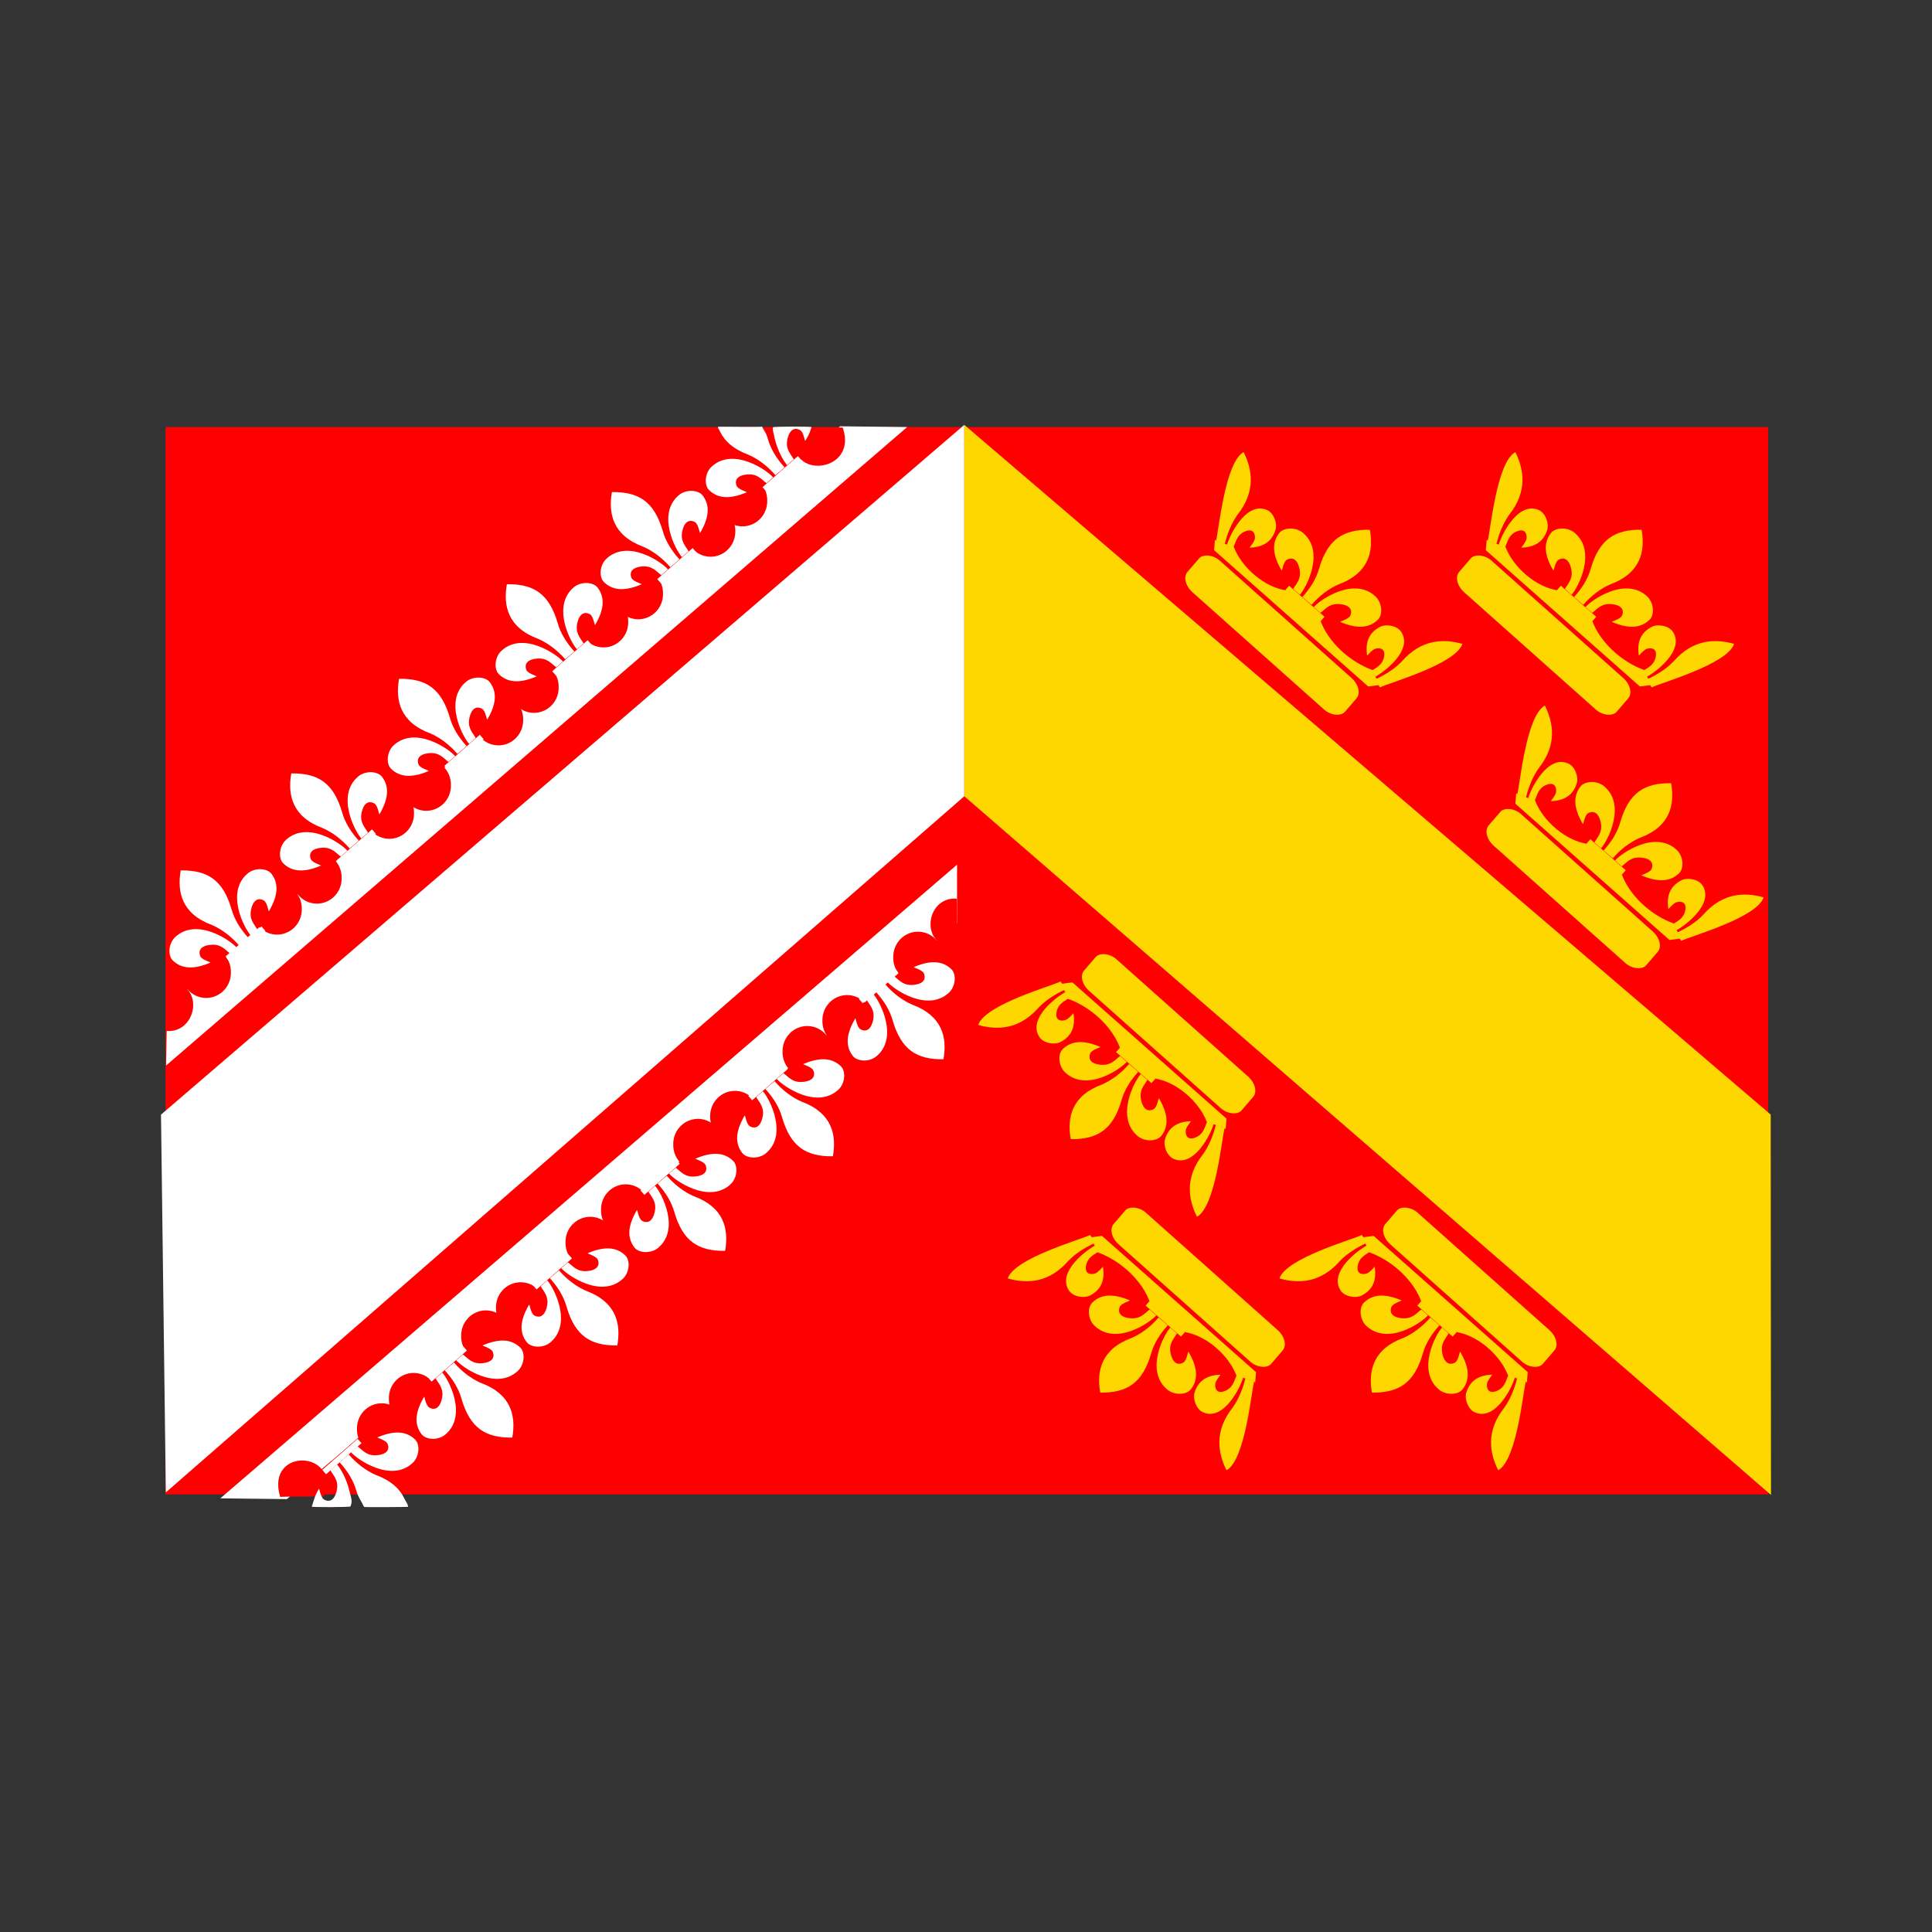 <svg:svg xmlns:dc="http://purl.org/dc/elements/1.1/" xmlns:ns2="http://web.resource.org/cc/" xmlns:rdf="http://www.w3.org/1999/02/22-rdf-syntax-ns#" xmlns:svg="http://www.w3.org/2000/svg" height="389.181" id="svg1350" viewBox="-33.34 -84.714 389.181 389.181" width="389.181">
  <svg:rect x="-33.34" y="-84.714" width="389.181" height="389.181" fill="#333333" stroke="none"/>
  <svg:rect fill="#f00" fill-rule="evenodd" height="215" id="rect624" width="322.84" x=".004" y="1.32" />
  <svg:path d="m0.33 118.08l-0.218 11.85 149.29-128.62-13.52-0.15-135.55 116.92h-0z" fill="#fff" fill-rule="evenodd" id="path4536" stroke-opacity=".548" stroke-width=".994" />
  <svg:path d="m43.477-69.386a1.895 1.895 0 1 0 -3.789 0 1.895 1.895 0 1 0 3.789 0z" fill="#f00" fill-rule="evenodd" id="path4539" transform="matrix(2.625 0 0 2.664 7.079 200.99)" />
  <svg:path d="m43.477-69.386a1.895 1.895 0 1 0 -3.789 0 1.895 1.895 0 1 0 3.789 0z" fill="#f00" fill-rule="evenodd" id="path4540" transform="matrix(2.625 0 0 2.664 .647 207.11)" />
  <svg:path d="m43.477-69.386a1.895 1.895 0 1 0 -3.789 0 1.895 1.895 0 1 0 3.789 0z" fill="#f00" fill-rule="evenodd" id="path4542" transform="matrix(2.625 0 0 2.664 -13.917 219.71)" />
  <svg:path d="m43.477-69.386a1.895 1.895 0 1 0 -3.789 0 1.895 1.895 0 1 0 3.789 0z" fill="#f00" fill-rule="evenodd" id="path4543" transform="matrix(2.625 0 0 2.664 -20.923 225.38)" />
  <svg:path d="m43.477-69.386a1.895 1.895 0 1 0 -3.789 0 1.895 1.895 0 1 0 3.789 0z" fill="#f00" fill-rule="evenodd" id="path4544" transform="matrix(2.625 0 0 2.664 -34.934 238.56)" />
  <svg:path d="m43.477-69.386a1.895 1.895 0 1 0 -3.789 0 1.895 1.895 0 1 0 3.789 0z" fill="#f00" fill-rule="evenodd" id="path4545" transform="matrix(2.625 0 0 2.664 -42.083 245.11)" />
  <svg:path d="m43.477-69.386a1.895 1.895 0 1 0 -3.789 0 1.895 1.895 0 1 0 3.789 0z" fill="#f00" fill-rule="evenodd" id="path4546" transform="matrix(2.625 0 0 2.664 -56.637 258.29)" />
  <svg:path d="m43.477-69.386a1.895 1.895 0 1 0 -3.789 0 1.895 1.895 0 1 0 3.789 0z" fill="#f00" fill-rule="evenodd" id="path4547" transform="matrix(2.625 0 0 2.664 -64.074 263.93)" />
  <svg:path d="m43.477-69.386a1.895 1.895 0 1 0 -3.789 0 1.895 1.895 0 1 0 3.789 0z" fill="#f00" fill-rule="evenodd" id="path4537" transform="matrix(2.625 0 0 2.664 -78.649 276.99)" />
  <svg:path d="m43.477-69.386a1.895 1.895 0 1 0 -3.789 0 1.895 1.895 0 1 0 3.789 0z" fill="#f00" fill-rule="evenodd" id="path4548" transform="matrix(2.625 0 0 2.664 -86.68 283.23)" />
  <svg:path d="m43.477-69.386a1.895 1.895 0 1 0 -3.789 0 1.895 1.895 0 1 0 3.789 0z" fill="#f00" fill-rule="evenodd" id="path4541" transform="matrix(2.625 0 0 2.664 -100.96 295.99)" />
  <svg:path d="m0.36 112.94c7.882 0.3 6.028 10.61-0.218 10.02 0-0.3 0.144-9.95 0.218-10.02z" fill="#f00" fill-rule="evenodd" id="path4550" stroke-opacity=".548" />
  <svg:path d="m136.4 1.404c3.48 9.768-13.16 10.707-8.82 0.161 0.3 0 8.37-0.218 8.74-0.161h0.08z" fill="#f00" fill-rule="evenodd" id="path4551" stroke-opacity=".548" />
  <svg:g fill="#fff" fill-rule="evenodd" id="g4463" transform="matrix(1.863 -1.635 1.367 1.543 69.931 303.93)">
    <svg:path d="m40.048-90.488c1.4-0.554 2.089-1.393 2.163-2.577 0.048-0.711-0.663-1.546-1.423-1.565-2.376-0.065-3.17 3.809-3.156 4.754 0.101 0 0.595-0.01 0.717-0.005 0.109-0.598 0.016-1.329 0.775-1.946s1.095-0.147 1.189 0.233c0.095 0.38-0.35 1.144-0.265 1.106z" id="path628" />
    <svg:path d="m33.703-90.488c-1.399-0.554-2.088-1.393-2.162-2.577-0.048-0.711 0.663-1.546 1.423-1.565 2.376-0.065 3.17 3.809 3.156 4.754-0.101 0-0.595-0.01-0.718-0.005-0.108-0.598-0.015-1.329-0.774-1.946s-1.095-0.147-1.19 0.233c-0.094 0.38 0.351 1.144 0.265 1.106z" id="path629" />
    <svg:path d="m36.896-99.148c1.614 1.678 2.047 3.385 0.971 6.12-0.369 0.914-0.525 2.01-0.51 3.149-0.156 0.003-0.822-0.004-0.979-0.015 0.014-1.126-0.173-2.31-0.541-3.239-1.246-2.792-0.348-4.687 1.016-6.015h0.043z" id="path630" />
    <svg:path d="m37.744-89.234c0.33 0.882 0.914 1.215 1.39 1.449-0.726 0.344-1.566-0.03-1.724-0.208 0.019 0.249 0.039 0.921-0.052 1.375-0.062 0.366-0.217 0.577-0.48 0.869-0.273-0.285-0.441-0.515-0.532-0.839-0.11-0.471 0.007-1.139-0.003-1.388-0.126 0.155-1.131 0.528-1.793 0.204 0.616-0.269 1.213-0.581 1.407-1.479 0.072 0.005 1.605 0.004 1.787 0.004v0.013z" id="path631" />
    <svg:rect height=".569" id="rect639" width="3.825" x="34.943" y="-89.853" />
  </svg:g>
  <svg:g fill="#fff" fill-rule="evenodd" id="g4469" transform="matrix(1.863 -1.635 1.367 1.543 92.201 284.39)">
    <svg:path d="m40.048-90.488c1.4-0.554 2.089-1.393 2.163-2.577 0.048-0.711-0.663-1.546-1.423-1.565-2.376-0.065-3.17 3.809-3.156 4.754 0.101 0 0.595-0.01 0.717-0.005 0.109-0.598 0.016-1.329 0.775-1.946s1.095-0.147 1.189 0.233c0.095 0.38-0.35 1.144-0.265 1.106z" id="path4470" />
    <svg:path d="m33.703-90.488c-1.399-0.554-2.088-1.393-2.162-2.577-0.048-0.711 0.663-1.546 1.423-1.565 2.376-0.065 3.17 3.809 3.156 4.754-0.101 0-0.595-0.01-0.718-0.005-0.108-0.598-0.015-1.329-0.774-1.946s-1.095-0.147-1.19 0.233c-0.094 0.38 0.351 1.144 0.265 1.106z" id="path4471" />
    <svg:path d="m36.896-99.148c1.614 1.678 2.047 3.385 0.971 6.12-0.369 0.914-0.525 2.01-0.51 3.149-0.156 0.003-0.822-0.004-0.979-0.015 0.014-1.126-0.173-2.31-0.541-3.239-1.246-2.792-0.348-4.687 1.016-6.015h0.043z" id="path4472" />
    <svg:path d="m37.744-89.234c0.33 0.882 0.914 1.215 1.39 1.449-0.726 0.344-1.566-0.03-1.724-0.208 0.019 0.249 0.039 0.921-0.052 1.375-0.062 0.366-0.217 0.577-0.48 0.869-0.273-0.285-0.441-0.515-0.532-0.839-0.11-0.471 0.007-1.139-0.003-1.388-0.126 0.155-1.131 0.528-1.793 0.204 0.616-0.269 1.213-0.581 1.407-1.479 0.072 0.005 1.605 0.004 1.787 0.004v0.013z" id="path4473" />
    <svg:rect height=".569" id="rect4474" width="3.825" x="34.943" y="-89.853" />
  </svg:g>
  <svg:g fill="#fff" fill-rule="evenodd" id="g4475" transform="matrix(1.863 -1.635 1.367 1.543 113.91 265.33)">
    <svg:path d="m40.048-90.488c1.4-0.554 2.089-1.393 2.163-2.577 0.048-0.711-0.663-1.546-1.423-1.565-2.376-0.065-3.17 3.809-3.156 4.754 0.101 0 0.595-0.01 0.717-0.005 0.109-0.598 0.016-1.329 0.775-1.946s1.095-0.147 1.189 0.233c0.095 0.38-0.35 1.144-0.265 1.106z" id="path4476" />
    <svg:path d="m33.703-90.488c-1.399-0.554-2.088-1.393-2.162-2.577-0.048-0.711 0.663-1.546 1.423-1.565 2.376-0.065 3.17 3.809 3.156 4.754-0.101 0-0.595-0.01-0.718-0.005-0.108-0.598-0.015-1.329-0.774-1.946s-1.095-0.147-1.19 0.233c-0.094 0.38 0.351 1.144 0.265 1.106z" id="path4477" />
    <svg:path d="m36.896-99.148c1.614 1.678 2.047 3.385 0.971 6.12-0.369 0.914-0.525 2.01-0.51 3.149-0.156 0.003-0.822-0.004-0.979-0.015 0.014-1.126-0.173-2.31-0.541-3.239-1.246-2.792-0.348-4.687 1.016-6.015h0.043z" id="path4478" />
    <svg:path d="m37.744-89.234c0.33 0.882 0.914 1.215 1.39 1.449-0.726 0.344-1.566-0.03-1.724-0.208 0.019 0.249 0.039 0.921-0.052 1.375-0.062 0.366-0.217 0.577-0.48 0.869-0.273-0.285-0.441-0.515-0.532-0.839-0.11-0.471 0.007-1.139-0.003-1.388-0.126 0.155-1.131 0.528-1.793 0.204 0.616-0.269 1.213-0.581 1.407-1.479 0.072 0.005 1.605 0.004 1.787 0.004v0.013z" id="path4479" />
    <svg:rect height=".569" id="rect4480" width="3.825" x="34.943" y="-89.853" />
  </svg:g>
  <svg:g fill="#fff" fill-rule="evenodd" id="g4481" transform="matrix(1.863 -1.635 1.367 1.543 135.63 246.28)">
    <svg:path d="m40.048-90.488c1.4-0.554 2.089-1.393 2.163-2.577 0.048-0.711-0.663-1.546-1.423-1.565-2.376-0.065-3.17 3.809-3.156 4.754 0.101 0 0.595-0.01 0.717-0.005 0.109-0.598 0.016-1.329 0.775-1.946s1.095-0.147 1.189 0.233c0.095 0.38-0.35 1.144-0.265 1.106z" id="path4482" />
    <svg:path d="m33.703-90.488c-1.399-0.554-2.088-1.393-2.162-2.577-0.048-0.711 0.663-1.546 1.423-1.565 2.376-0.065 3.17 3.809 3.156 4.754-0.101 0-0.595-0.01-0.718-0.005-0.108-0.598-0.015-1.329-0.774-1.946s-1.095-0.147-1.19 0.233c-0.094 0.38 0.351 1.144 0.265 1.106z" id="path4483" />
    <svg:path d="m36.896-99.148c1.614 1.678 2.047 3.385 0.971 6.12-0.369 0.914-0.525 2.01-0.51 3.149-0.156 0.003-0.822-0.004-0.979-0.015 0.014-1.126-0.173-2.31-0.541-3.239-1.246-2.792-0.348-4.687 1.016-6.015h0.043z" id="path4484" />
    <svg:path d="m37.744-89.234c0.33 0.882 0.914 1.215 1.39 1.449-0.726 0.344-1.566-0.03-1.724-0.208 0.019 0.249 0.039 0.921-0.052 1.375-0.062 0.366-0.217 0.577-0.48 0.869-0.273-0.285-0.441-0.515-0.532-0.839-0.11-0.471 0.007-1.139-0.003-1.388-0.126 0.155-1.131 0.528-1.793 0.204 0.616-0.269 1.213-0.581 1.407-1.479 0.072 0.005 1.605 0.004 1.787 0.004v0.013z" id="path4485" />
    <svg:rect height=".569" id="rect4486" width="3.825" x="34.943" y="-89.853" />
  </svg:g>
  <svg:g fill="#fff" fill-rule="evenodd" id="g4487" transform="matrix(1.863 -1.635 1.367 1.543 156.79 227.72)">
    <svg:path d="m40.048-90.488c1.4-0.554 2.089-1.393 2.163-2.577 0.048-0.711-0.663-1.546-1.423-1.565-2.376-0.065-3.17 3.809-3.156 4.754 0.101 0 0.595-0.01 0.717-0.005 0.109-0.598 0.016-1.329 0.775-1.946s1.095-0.147 1.189 0.233c0.095 0.38-0.35 1.144-0.265 1.106z" id="path4488" />
    <svg:path d="m33.703-90.488c-1.399-0.554-2.088-1.393-2.162-2.577-0.048-0.711 0.663-1.546 1.423-1.565 2.376-0.065 3.17 3.809 3.156 4.754-0.101 0-0.595-0.01-0.718-0.005-0.108-0.598-0.015-1.329-0.774-1.946s-1.095-0.147-1.19 0.233c-0.094 0.38 0.351 1.144 0.265 1.106z" id="path4489" />
    <svg:path d="m36.896-99.148c1.614 1.678 2.047 3.385 0.971 6.12-0.369 0.914-0.525 2.01-0.51 3.149-0.156 0.003-0.822-0.004-0.979-0.015 0.014-1.126-0.173-2.31-0.541-3.239-1.246-2.792-0.348-4.687 1.016-6.015h0.043z" id="path4490" />
    <svg:path d="m37.744-89.234c0.33 0.882 0.914 1.215 1.39 1.449-0.726 0.344-1.566-0.03-1.724-0.208 0.019 0.249 0.039 0.921-0.052 1.375-0.062 0.366-0.217 0.577-0.48 0.869-0.273-0.285-0.441-0.515-0.532-0.839-0.11-0.471 0.007-1.139-0.003-1.388-0.126 0.155-1.131 0.528-1.793 0.204 0.616-0.269 1.213-0.581 1.407-1.479 0.072 0.005 1.605 0.004 1.787 0.004v0.013z" id="path4491" />
    <svg:rect height=".569" id="rect4492" width="3.825" x="34.943" y="-89.853" />
  </svg:g>
  <svg:path d="m128.88 4.087c0.93-1.571 0.85-1.581 1.25-2.756 0.08-0.155-7.74-0.149-7.78 0.029-0.07 0.589 0.1 1.021 0.37 2.256 0.56 2.471 1.84 4.648 2.5 5.366 0.19-0.164 1.09-0.987 1.33-1.181-0.62-1.098-1.79-2.075-1.22-4.267 0.57-2.193 1.84-2.016 2.54-1.586 0.69 0.43 0.91 2.338 1.01 2.139z" fill="#fff" fill-rule="evenodd" id="path4494" stroke-width="1.288" />
  <svg:path d="m117.06 14.46c-3.36 1.433-5.79 1.266-7.55-0.439-1.06-1.021-0.88-3.47 0.51-4.743 4.34-3.983 11.12 0.694 12.38 2.177-0.19 0.163-1.12 0.956-1.34 1.163-1.02-0.744-1.85-2.024-4.1-1.735-2.26 0.29-2.24 1.564-1.9 2.304 0.34 0.741 2.21 1.193 2 1.273z" fill="#fff" fill-rule="evenodd" id="path4495" stroke-width="1.288" />
  <svg:path d="m120.17 1.228c0.5 1.085 0.75 1.013 1.18 2.508 0.56 2.013 1.77 3.959 3.35 5.692-0.28 0.261-1.53 1.337-1.84 1.577-1.52-1.759-3.48-3.281-5.44-4.112-1.53-0.568-2.74-1.268-3.68-2.066s-1.6-1.693-2.06-2.652c-0.45-0.958-0.29-0.198-0.37-0.926 0-0.04 8.86 0.097 8.86-0.021z" fill="#fff" fill-rule="evenodd" id="path4496" stroke-width="1.288" />
  <svg:path d="m126.3 9.79c1.83 0.82 3.37 0.381 4.58-0.038-0.89 1.719-2.96 2.516-3.5 2.499 0.37 0.353 1.33 1.357 1.78 2.206 0.39 0.665 0.38 1.245 0.29 2.125-0.89 0.005-1.52-0.074-2.13-0.426-0.85-0.546-1.55-1.767-1.91-2.135-0.02 0.445-1.38 2.664-3.06 3.245 0.78-1.421 1.47-2.879 0.6-4.581 0.14-0.111 3-2.618 3.34-2.915l0.01 0.02z" fill="#fff" fill-rule="evenodd" id="path4497" stroke-width="1.288" />
  <svg:rect fill="#fff" fill-rule="evenodd" height="1.173" id="rect4498" stroke-width="1.179" transform="matrix(.752 -.66 .663 .749 0 0)" width="9.481" x="81.108" y="89.387" />
  <svg:path d="m159.45 101.2v-11.737l-148.41 127.65 13.408 0.15 135-116.06z" fill="#fff" fill-rule="evenodd" id="path4747" stroke-opacity=".548" stroke-width=".994" />
  <svg:path d="m43.477-69.386a1.895 1.895 0 1 0 -3.789 0 1.895 1.895 0 1 0 3.789 0z" fill="#f00" fill-rule="evenodd" id="path4748" transform="matrix(-2.625 -3.2078e-16 3.2686e-16 -2.664 152.7 18.289)" />
  <svg:path d="m43.477-69.386a1.895 1.895 0 1 0 -3.789 0 1.895 1.895 0 1 0 3.789 0z" fill="#f00" fill-rule="evenodd" id="path4749" transform="matrix(-2.625 -3.2078e-16 3.2686e-16 -2.664 159.13 12.178)" />
  <svg:path d="m43.477-69.386a1.895 1.895 0 1 0 -3.789 0 1.895 1.895 0 1 0 3.789 0z" fill="#f00" fill-rule="evenodd" id="path4750" transform="matrix(-2.625 -3.2078e-16 3.2686e-16 -2.664 173.69 -.424)" />
  <svg:path d="m43.477-69.386a1.895 1.895 0 1 0 -3.789 0 1.895 1.895 0 1 0 3.789 0z" fill="#f00" fill-rule="evenodd" id="path4751" transform="matrix(-2.625 -3.2078e-16 3.2686e-16 -2.664 180.7 -6.095)" />
  <svg:path d="m43.477-69.386a1.895 1.895 0 1 0 -3.789 0 1.895 1.895 0 1 0 3.789 0z" fill="#f00" fill-rule="evenodd" id="path4752" transform="matrix(-2.625 -3.2078e-16 3.2686e-16 -2.664 194.71 -19.28)" />
  <svg:path d="m43.477-69.386a1.895 1.895 0 1 0 -3.789 0 1.895 1.895 0 1 0 3.789 0z" fill="#f00" fill-rule="evenodd" id="path4753" transform="matrix(-2.625 -3.2078e-16 3.2686e-16 -2.664 201.86 -25.822)" />
  <svg:path d="m43.477-69.386a1.895 1.895 0 1 0 -3.789 0 1.895 1.895 0 1 0 3.789 0z" fill="#f00" fill-rule="evenodd" id="path4754" transform="matrix(-2.625 -3.2078e-16 3.2686e-16 -2.664 216.41 -39.007)" />
  <svg:path d="m43.477-69.386a1.895 1.895 0 1 0 -3.789 0 1.895 1.895 0 1 0 3.789 0z" fill="#f00" fill-rule="evenodd" id="path4755" transform="matrix(-2.625 -3.2078e-16 3.2686e-16 -2.664 223.85 -44.648)" />
  <svg:path d="m43.477-69.386a1.895 1.895 0 1 0 -3.789 0 1.895 1.895 0 1 0 3.789 0z" fill="#f00" fill-rule="evenodd" id="path4756" transform="matrix(-2.625 -3.2078e-16 3.2686e-16 -2.664 238.43 -57.71)" />
  <svg:path d="m43.477-69.386a1.895 1.895 0 1 0 -3.789 0 1.895 1.895 0 1 0 3.789 0z" fill="#f00" fill-rule="evenodd" id="path4757" transform="matrix(-2.625 -3.2078e-16 3.2686e-16 -2.664 246.46 -63.944)" />
  <svg:path d="m43.477-69.386a1.895 1.895 0 1 0 -3.789 0 1.895 1.895 0 1 0 3.789 0z" fill="#f00" fill-rule="evenodd" id="path4758" transform="matrix(-2.625 -3.2078e-16 3.2686e-16 -2.664 260.73 -76.71)" />
  <svg:path d="m159.42 106.34c-7.89-0.29-6.25-10.608 0-10.014 0 0.296 0.07 9.944 0 10.014z" fill="#f00" fill-rule="evenodd" id="path4759" stroke-opacity=".548" />
  <svg:path d="m23.097 216.82c-3.049-10.1 12.344-9.43 8.775-0.08-0.297 0-8.329 0-8.7 0.08h-0.075z" fill="#f00" fill-rule="evenodd" id="path4760" stroke-opacity=".548" />
  <svg:g fill="#fff" fill-rule="evenodd" id="g4761" transform="matrix(-1.863 1.635 -1.367 -1.543 89.847 -84.644)">
    <svg:path d="m40.048-90.488c1.4-0.554 2.089-1.393 2.163-2.577 0.048-0.711-0.663-1.546-1.423-1.565-2.376-0.065-3.17 3.809-3.156 4.754 0.101 0 0.595-0.01 0.717-0.005 0.109-0.598 0.016-1.329 0.775-1.946s1.095-0.147 1.189 0.233c0.095 0.38-0.35 1.144-0.265 1.106z" id="path4762" />
    <svg:path d="m33.703-90.488c-1.399-0.554-2.088-1.393-2.162-2.577-0.048-0.711 0.663-1.546 1.423-1.565 2.376-0.065 3.17 3.809 3.156 4.754-0.101 0-0.595-0.01-0.718-0.005-0.108-0.598-0.015-1.329-0.774-1.946s-1.095-0.147-1.19 0.233c-0.094 0.38 0.351 1.144 0.265 1.106z" id="path4763" />
    <svg:path d="m36.896-99.148c1.614 1.678 2.047 3.385 0.971 6.12-0.369 0.914-0.525 2.01-0.51 3.149-0.156 0.003-0.822-0.004-0.979-0.015 0.014-1.126-0.173-2.31-0.541-3.239-1.246-2.792-0.348-4.687 1.016-6.015h0.043z" id="path4764" />
    <svg:path d="m37.744-89.234c0.33 0.882 0.914 1.215 1.39 1.449-0.726 0.344-1.566-0.03-1.724-0.208 0.019 0.249 0.039 0.921-0.052 1.375-0.062 0.366-0.217 0.577-0.48 0.869-0.273-0.285-0.441-0.515-0.532-0.839-0.11-0.471 0.007-1.139-0.003-1.388-0.126 0.155-1.131 0.528-1.793 0.204 0.616-0.269 1.213-0.581 1.407-1.479 0.072 0.005 1.605 0.004 1.787 0.004v0.013z" id="path4765" />
    <svg:rect height=".569" id="rect4766" width="3.825" x="34.943" y="-89.853" />
  </svg:g>
  <svg:g fill="#fff" fill-rule="evenodd" id="g4767" transform="matrix(-1.863 1.635 -1.367 -1.543 67.576 -65.103)">
    <svg:path d="m40.048-90.488c1.4-0.554 2.089-1.393 2.163-2.577 0.048-0.711-0.663-1.546-1.423-1.565-2.376-0.065-3.17 3.809-3.156 4.754 0.101 0 0.595-0.01 0.717-0.005 0.109-0.598 0.016-1.329 0.775-1.946s1.095-0.147 1.189 0.233c0.095 0.38-0.35 1.144-0.265 1.106z" id="path4768" />
    <svg:path d="m33.703-90.488c-1.399-0.554-2.088-1.393-2.162-2.577-0.048-0.711 0.663-1.546 1.423-1.565 2.376-0.065 3.17 3.809 3.156 4.754-0.101 0-0.595-0.01-0.718-0.005-0.108-0.598-0.015-1.329-0.774-1.946s-1.095-0.147-1.19 0.233c-0.094 0.38 0.351 1.144 0.265 1.106z" id="path4769" />
    <svg:path d="m36.896-99.148c1.614 1.678 2.047 3.385 0.971 6.12-0.369 0.914-0.525 2.01-0.51 3.149-0.156 0.003-0.822-0.004-0.979-0.015 0.014-1.126-0.173-2.31-0.541-3.239-1.246-2.792-0.348-4.687 1.016-6.015h0.043z" id="path4770" />
    <svg:path d="m37.744-89.234c0.33 0.882 0.914 1.215 1.39 1.449-0.726 0.344-1.566-0.03-1.724-0.208 0.019 0.249 0.039 0.921-0.052 1.375-0.062 0.366-0.217 0.577-0.48 0.869-0.273-0.285-0.441-0.515-0.532-0.839-0.11-0.471 0.007-1.139-0.003-1.388-0.126 0.155-1.131 0.528-1.793 0.204 0.616-0.269 1.213-0.581 1.407-1.479 0.072 0.005 1.605 0.004 1.787 0.004v0.013z" id="path4771" />
    <svg:rect height=".569" id="rect4772" width="3.825" x="34.943" y="-89.853" />
  </svg:g>
  <svg:g fill="#fff" fill-rule="evenodd" id="g4773" transform="matrix(-1.863 1.635 -1.367 -1.543 45.863 -46.051)">
    <svg:path d="m40.048-90.488c1.4-0.554 2.089-1.393 2.163-2.577 0.048-0.711-0.663-1.546-1.423-1.565-2.376-0.065-3.17 3.809-3.156 4.754 0.101 0 0.595-0.01 0.717-0.005 0.109-0.598 0.016-1.329 0.775-1.946s1.095-0.147 1.189 0.233c0.095 0.38-0.35 1.144-0.265 1.106z" id="path4774" />
    <svg:path d="m33.703-90.488c-1.399-0.554-2.088-1.393-2.162-2.577-0.048-0.711 0.663-1.546 1.423-1.565 2.376-0.065 3.17 3.809 3.156 4.754-0.101 0-0.595-0.01-0.718-0.005-0.108-0.598-0.015-1.329-0.774-1.946s-1.095-0.147-1.19 0.233c-0.094 0.38 0.351 1.144 0.265 1.106z" id="path4775" />
    <svg:path d="m36.896-99.148c1.614 1.678 2.047 3.385 0.971 6.12-0.369 0.914-0.525 2.01-0.51 3.149-0.156 0.003-0.822-0.004-0.979-0.015 0.014-1.126-0.173-2.31-0.541-3.239-1.246-2.792-0.348-4.687 1.016-6.015h0.043z" id="path4776" />
    <svg:path d="m37.744-89.234c0.33 0.882 0.914 1.215 1.39 1.449-0.726 0.344-1.566-0.03-1.724-0.208 0.019 0.249 0.039 0.921-0.052 1.375-0.062 0.366-0.217 0.577-0.48 0.869-0.273-0.285-0.441-0.515-0.532-0.839-0.11-0.471 0.007-1.139-0.003-1.388-0.126 0.155-1.131 0.528-1.793 0.204 0.616-0.269 1.213-0.581 1.407-1.479 0.072 0.005 1.605 0.004 1.787 0.004v0.013z" id="path4777" />
    <svg:rect height=".569" id="rect4778" width="3.825" x="34.943" y="-89.853" />
  </svg:g>
  <svg:g fill="#fff" fill-rule="evenodd" id="g4779" transform="matrix(-1.863 1.635 -1.367 -1.543 24.149 -26.999)">
    <svg:path d="m40.048-90.488c1.4-0.554 2.089-1.393 2.163-2.577 0.048-0.711-0.663-1.546-1.423-1.565-2.376-0.065-3.17 3.809-3.156 4.754 0.101 0 0.595-0.01 0.717-0.005 0.109-0.598 0.016-1.329 0.775-1.946s1.095-0.147 1.189 0.233c0.095 0.38-0.35 1.144-0.265 1.106z" id="path4780" />
    <svg:path d="m33.703-90.488c-1.399-0.554-2.088-1.393-2.162-2.577-0.048-0.711 0.663-1.546 1.423-1.565 2.376-0.065 3.17 3.809 3.156 4.754-0.101 0-0.595-0.01-0.718-0.005-0.108-0.598-0.015-1.329-0.774-1.946s-1.095-0.147-1.19 0.233c-0.094 0.38 0.351 1.144 0.265 1.106z" id="path4781" />
    <svg:path d="m36.896-99.148c1.614 1.678 2.047 3.385 0.971 6.12-0.369 0.914-0.525 2.01-0.51 3.149-0.156 0.003-0.822-0.004-0.979-0.015 0.014-1.126-0.173-2.31-0.541-3.239-1.246-2.792-0.348-4.687 1.016-6.015h0.043z" id="path4782" />
    <svg:path d="m37.744-89.234c0.33 0.882 0.914 1.215 1.39 1.449-0.726 0.344-1.566-0.03-1.724-0.208 0.019 0.249 0.039 0.921-0.052 1.375-0.062 0.366-0.217 0.577-0.48 0.869-0.273-0.285-0.441-0.515-0.532-0.839-0.11-0.471 0.007-1.139-0.003-1.388-0.126 0.155-1.131 0.528-1.793 0.204 0.616-0.269 1.213-0.581 1.407-1.479 0.072 0.005 1.605 0.004 1.787 0.004v0.013z" id="path4783" />
    <svg:rect height=".569" id="rect4784" width="3.825" x="34.943" y="-89.853" />
  </svg:g>
  <svg:g fill="#fff" fill-rule="evenodd" id="g4785" transform="matrix(-1.863 1.635 -1.367 -1.543 2.992 -8.435)">
    <svg:path d="m40.048-90.488c1.4-0.554 2.089-1.393 2.163-2.577 0.048-0.711-0.663-1.546-1.423-1.565-2.376-0.065-3.17 3.809-3.156 4.754 0.101 0 0.595-0.01 0.717-0.005 0.109-0.598 0.016-1.329 0.775-1.946s1.095-0.147 1.189 0.233c0.095 0.38-0.35 1.144-0.265 1.106z" id="path4786" />
    <svg:path d="m33.703-90.488c-1.399-0.554-2.088-1.393-2.162-2.577-0.048-0.711 0.663-1.546 1.423-1.565 2.376-0.065 3.17 3.809 3.156 4.754-0.101 0-0.595-0.01-0.718-0.005-0.108-0.598-0.015-1.329-0.774-1.946s-1.095-0.147-1.19 0.233c-0.094 0.38 0.351 1.144 0.265 1.106z" id="path4787" />
    <svg:path d="m36.896-99.148c1.614 1.678 2.047 3.385 0.971 6.12-0.369 0.914-0.525 2.01-0.51 3.149-0.156 0.003-0.822-0.004-0.979-0.015 0.014-1.126-0.173-2.31-0.541-3.239-1.246-2.792-0.348-4.687 1.016-6.015h0.043z" id="path4788" />
    <svg:path d="m37.744-89.234c0.33 0.882 0.914 1.215 1.39 1.449-0.726 0.344-1.566-0.03-1.724-0.208 0.019 0.249 0.039 0.921-0.052 1.375-0.062 0.366-0.217 0.577-0.48 0.869-0.273-0.285-0.441-0.515-0.532-0.839-0.11-0.471 0.007-1.139-0.003-1.388-0.126 0.155-1.131 0.528-1.793 0.204 0.616-0.269 1.213-0.581 1.407-1.479 0.072 0.005 1.605 0.004 1.787 0.004v0.013z" id="path4789" />
    <svg:rect height=".569" id="rect4790" width="3.825" x="34.943" y="-89.853" />
  </svg:g>
  <svg:path d="m30.894 215.2c-0.926 1.57-1.018 2.4-1.426 3.58-0.08 0.15 7.679 0.12 7.78-0.03 0.513-1.15 0.084-1.85-0.193-3.08-0.554-2.47-1.837-4.65-2.496-5.37-0.187 0.17-1.094 0.99-1.329 1.18 0.614 1.1 1.787 2.08 1.216 4.27-0.572 2.19-1.839 2.02-2.535 1.59-0.695-0.44-0.911-2.34-1.017-2.14z" fill="#fff" fill-rule="evenodd" id="path4791" stroke-width="1.288" />
  <svg:path d="m42.715 204.82c3.365-1.43 5.795-1.26 7.551 0.44 1.061 1.02 0.879 3.47-0.512 4.75-4.338 3.98-11.112-0.7-12.377-2.18 0.187-0.16 1.121-0.96 1.343-1.16 1.018 0.74 1.844 2.02 4.102 1.73 2.257-0.29 2.24-1.56 1.898-2.3s-2.216-1.2-2.005-1.28z" fill="#fff" fill-rule="evenodd" id="path4792" stroke-width="1.288" />
  <svg:path d="m40.004 218.84c-0.499-1.09-1.142-1.8-1.575-3.29-0.561-2.01-1.768-3.96-3.353-5.69 0.286-0.26 1.536-1.34 1.845-1.58 1.512 1.76 3.478 3.28 5.433 4.11 1.535 0.57 2.743 1.27 3.681 2.07s1.605 1.69 2.058 2.65 0.69 0.98 0.771 1.71c0 0.04-8.783 0.11-8.86 0.02z" fill="#fff" fill-rule="evenodd" id="path4793" stroke-width="1.288" />
  <svg:path d="m33.473 209.49c-1.821-0.82-3.363-0.38-4.571 0.04 0.884-1.72 2.96-2.51 3.497-2.5-0.376-0.35-1.331-1.35-1.782-2.2-0.386-0.67-0.384-1.25-0.294-2.13 0.898 0 1.526 0.08 2.138 0.43 0.849 0.54 1.544 1.76 1.903 2.13 0.023-0.44 1.386-2.66 3.061-3.24-0.78 1.42-1.465 2.88-0.6 4.58-0.14 0.11-2.995 2.62-3.334 2.91l-0.018-0.02z" fill="#fff" fill-rule="evenodd" id="path4794" stroke-width="1.288" />
  <svg:rect fill="#fff" fill-rule="evenodd" height="1.173" id="rect4795" stroke-width="1.179" transform="matrix(-.752 .66 -.663 -.749 0 0)" width="9.481" x="106.92" y="-180.82" />
  <svg:path d="m-0.904 139.81l161.81-138.94v74.812l-160.84 140.23-0.974-76.1z" fill="#fff" fill-rule="evenodd" id="path4796" stroke-opacity=".548" />
  <svg:path d="m323.35 139.81l-162.44-138.94v74.812l162.5 140.75-0.06-76.62z" fill="#ffd700" fill-rule="evenodd" id="path4797" stroke-opacity=".548" />
  <svg:g fill="#ffd700" fill-rule="evenodd" id="g4922" transform="matrix(1.904 0 0 1.9 -48.496 226.7)">
    <svg:rect height="4.428" id="rect4836" rx="1.816" ry="1.264" stroke-width="1.179" transform="matrix(-.746 -.666 -.652 .758 0 0)" width="22.305" x="-56.246" y="-169.23" />
    <svg:path d="m40.048-90.488c1.4-0.554 2.089-1.393 2.163-2.577 0.048-0.711-0.663-1.546-1.423-1.565-2.376-0.065-3.17 3.809-3.156 4.754 0.101 0 0.595-0.01 0.717-0.005 0.109-0.598 0.016-1.329 0.775-1.946s1.095-0.147 1.189 0.233c0.095 0.38-0.35 1.144-0.265 1.106z" id="path4838" stroke-width="1.288" transform="matrix(-.979 -.86 -.718 .812 117.79 4.5)" />
    <svg:path d="m33.703-90.488c-1.399-0.554-2.088-1.393-2.162-2.577-0.048-0.711 0.663-1.546 1.423-1.565 2.376-0.065 3.17 3.809 3.156 4.754-0.101 0-0.595-0.01-0.718-0.005-0.108-0.598-0.015-1.329-0.774-1.946s-1.095-0.147-1.19 0.233c-0.094 0.38 0.351 1.144 0.265 1.106z" id="path4839" stroke-width="1.288" transform="matrix(-.979 -.86 -.718 .812 117.79 4.5)" />
    <svg:path d="m36.896-99.148c1.614 1.678 2.047 3.385 0.971 6.12-0.369 0.914-0.525 2.01-0.51 3.149-0.156 0.003-0.822-0.004-0.979-0.015 0.014-1.126-0.173-2.31-0.541-3.239-1.246-2.792-0.348-4.687 1.016-6.015h0.043z" id="path4840" stroke-width="1.288" transform="matrix(-.979 -.86 -.718 .812 117.79 4.5)" />
    <svg:rect height=".569" id="rect4842" stroke-width="1.179" transform="matrix(-.979 -.86 -.718 .812 117.79 4.5)" width="3.825" x="34.943" y="-89.853" />
    <svg:g id="g4902" stroke-width="1.288">
      <svg:path d="m140.19-105.84c1.46-0.05 2.33-0.67 2.71-1.86 0.24-0.72-0.2-1.85-0.91-2.14-2.21-0.94-3.99 2.77-4.23 3.75 0.1 0.04 0.56 0.21 0.68 0.26 0.26-0.58 0.37-1.37 1.24-1.73 0.88-0.36 1.07 0.25 1.05 0.68-0.01 0.43-0.63 1.05-0.54 1.04z" id="path4833" />
      <svg:path d="m139.51-115.96c-1.96 1.15-2.59 8.24-2.9 9.41 0.14 0.07 0.77 0.3 0.92 0.35 0.28-1.17 0.77-2.33 1.37-3.15 1.91-2.43 1.57-4.72 0.65-6.59l-0.02-0.01-0.02-0.01z" id="path4834" />
    </svg:g>
    <svg:g id="g4905" stroke-width="1.288" transform="matrix(-.184 -.983 -.983 .184 74.353 62.866)">
      <svg:path d="m140.19-105.84c1.46-0.05 2.33-0.67 2.71-1.86 0.24-0.72-0.2-1.85-0.91-2.14-2.21-0.94-3.99 2.77-4.23 3.75 0.1 0.04 0.56 0.21 0.68 0.26 0.26-0.58 0.37-1.37 1.24-1.73 0.88-0.36 1.07 0.25 1.05 0.68-0.01 0.43-0.63 1.05-0.54 1.04z" id="path4906" />
      <svg:path d="m139.51-115.96c-1.96 1.15-2.59 8.24-2.9 9.41 0.14 0.07 0.77 0.3 0.92 0.35 0.28-1.17 0.77-2.33 1.37-3.15 1.91-2.43 1.57-4.72 0.65-6.59l-0.02-0.01-0.02-0.01z" id="path4907" />
    </svg:g>
    <svg:path d="m144.07-101.3l3.55 3.073c0.8 2.367 3.14 4.498 5.56 5.366 0 0.316 0.64 1.263 0.8 1.578l-1.27 0.159-16.3-14.446 0.09-1.1c0.32 0.31 1.45 0.47 2.01 0.79 0.81 2.13 3.23 4.26 5.56 4.58z" id="path4921" />
  </svg:g>
  <svg:g fill="#ffd700" fill-rule="evenodd" id="g4935" transform="matrix(1.904 0 0 1.9 6.235 226.7)">
    <svg:rect height="4.428" id="rect4936" rx="1.816" ry="1.264" stroke-width="1.179" transform="matrix(-.746 -.666 -.652 .758 0 0)" width="22.305" x="-56.246" y="-169.23" />
    <svg:path d="m40.048-90.488c1.4-0.554 2.089-1.393 2.163-2.577 0.048-0.711-0.663-1.546-1.423-1.565-2.376-0.065-3.17 3.809-3.156 4.754 0.101 0 0.595-0.01 0.717-0.005 0.109-0.598 0.016-1.329 0.775-1.946s1.095-0.147 1.189 0.233c0.095 0.38-0.35 1.144-0.265 1.106z" id="path4937" stroke-width="1.288" transform="matrix(-.979 -.86 -.718 .812 117.79 4.5)" />
    <svg:path d="m33.703-90.488c-1.399-0.554-2.088-1.393-2.162-2.577-0.048-0.711 0.663-1.546 1.423-1.565 2.376-0.065 3.17 3.809 3.156 4.754-0.101 0-0.595-0.01-0.718-0.005-0.108-0.598-0.015-1.329-0.774-1.946s-1.095-0.147-1.19 0.233c-0.094 0.38 0.351 1.144 0.265 1.106z" id="path4938" stroke-width="1.288" transform="matrix(-.979 -.86 -.718 .812 117.79 4.5)" />
    <svg:path d="m36.896-99.148c1.614 1.678 2.047 3.385 0.971 6.12-0.369 0.914-0.525 2.01-0.51 3.149-0.156 0.003-0.822-0.004-0.979-0.015 0.014-1.126-0.173-2.31-0.541-3.239-1.246-2.792-0.348-4.687 1.016-6.015h0.043z" id="path4939" stroke-width="1.288" transform="matrix(-.979 -.86 -.718 .812 117.79 4.5)" />
    <svg:rect height=".569" id="rect4940" stroke-width="1.179" transform="matrix(-.979 -.86 -.718 .812 117.79 4.5)" width="3.825" x="34.943" y="-89.853" />
    <svg:g id="g4941" stroke-width="1.288">
      <svg:path d="m140.19-105.84c1.46-0.05 2.33-0.67 2.71-1.86 0.24-0.72-0.2-1.85-0.91-2.14-2.21-0.94-3.99 2.77-4.23 3.75 0.1 0.04 0.56 0.21 0.68 0.26 0.26-0.58 0.37-1.37 1.24-1.73 0.88-0.36 1.07 0.25 1.05 0.68-0.01 0.43-0.63 1.05-0.54 1.04z" id="path4942" />
      <svg:path d="m139.51-115.96c-1.96 1.15-2.59 8.24-2.9 9.41 0.14 0.07 0.77 0.3 0.92 0.35 0.28-1.17 0.77-2.33 1.37-3.15 1.91-2.43 1.57-4.72 0.65-6.59l-0.02-0.01-0.02-0.01z" id="path4943" />
    </svg:g>
    <svg:g id="g4944" stroke-width="1.288" transform="matrix(-.184 -.983 -.983 .184 74.353 62.866)">
      <svg:path d="m140.19-105.84c1.46-0.05 2.33-0.67 2.71-1.86 0.24-0.72-0.2-1.85-0.91-2.14-2.21-0.94-3.99 2.77-4.23 3.75 0.1 0.04 0.56 0.21 0.68 0.26 0.26-0.58 0.37-1.37 1.24-1.73 0.88-0.36 1.07 0.25 1.05 0.68-0.01 0.43-0.63 1.05-0.54 1.04z" id="path4945" />
      <svg:path d="m139.51-115.96c-1.96 1.15-2.59 8.24-2.9 9.41 0.14 0.07 0.77 0.3 0.92 0.35 0.28-1.17 0.77-2.33 1.37-3.15 1.91-2.43 1.57-4.72 0.65-6.59l-0.02-0.01-0.02-0.01z" id="path4946" />
    </svg:g>
    <svg:path d="m144.07-101.3l3.55 3.073c0.8 2.367 3.14 4.498 5.56 5.366 0 0.316 0.64 1.263 0.8 1.578l-1.27 0.159-16.3-14.446 0.09-1.1c0.32 0.31 1.45 0.47 2.01 0.79 0.81 2.13 3.23 4.26 5.56 4.58z" id="path4947" />
  </svg:g>
  <svg:g fill="#ffd700" fill-rule="evenodd" id="g4948" transform="matrix(1.904 0 0 1.9 12.184 277.76)">
    <svg:rect height="4.428" id="rect4949" rx="1.816" ry="1.264" stroke-width="1.179" transform="matrix(-.746 -.666 -.652 .758 0 0)" width="22.305" x="-56.246" y="-169.23" />
    <svg:path d="m40.048-90.488c1.4-0.554 2.089-1.393 2.163-2.577 0.048-0.711-0.663-1.546-1.423-1.565-2.376-0.065-3.17 3.809-3.156 4.754 0.101 0 0.595-0.01 0.717-0.005 0.109-0.598 0.016-1.329 0.775-1.946s1.095-0.147 1.189 0.233c0.095 0.38-0.35 1.144-0.265 1.106z" id="path4950" stroke-width="1.288" transform="matrix(-.979 -.86 -.718 .812 117.79 4.5)" />
    <svg:path d="m33.703-90.488c-1.399-0.554-2.088-1.393-2.162-2.577-0.048-0.711 0.663-1.546 1.423-1.565 2.376-0.065 3.17 3.809 3.156 4.754-0.101 0-0.595-0.01-0.718-0.005-0.108-0.598-0.015-1.329-0.774-1.946s-1.095-0.147-1.19 0.233c-0.094 0.38 0.351 1.144 0.265 1.106z" id="path4951" stroke-width="1.288" transform="matrix(-.979 -.86 -.718 .812 117.79 4.5)" />
    <svg:path d="m36.896-99.148c1.614 1.678 2.047 3.385 0.971 6.12-0.369 0.914-0.525 2.01-0.51 3.149-0.156 0.003-0.822-0.004-0.979-0.015 0.014-1.126-0.173-2.31-0.541-3.239-1.246-2.792-0.348-4.687 1.016-6.015h0.043z" id="path4952" stroke-width="1.288" transform="matrix(-.979 -.86 -.718 .812 117.79 4.5)" />
    <svg:rect height=".569" id="rect4953" stroke-width="1.179" transform="matrix(-.979 -.86 -.718 .812 117.79 4.5)" width="3.825" x="34.943" y="-89.853" />
    <svg:g id="g4954" stroke-width="1.288">
      <svg:path d="m140.19-105.84c1.46-0.05 2.33-0.67 2.71-1.86 0.24-0.72-0.2-1.85-0.91-2.14-2.21-0.94-3.99 2.77-4.23 3.75 0.1 0.04 0.56 0.21 0.68 0.26 0.26-0.58 0.37-1.37 1.24-1.73 0.88-0.36 1.07 0.25 1.05 0.68-0.01 0.43-0.63 1.05-0.54 1.04z" id="path4955" />
      <svg:path d="m139.51-115.96c-1.96 1.15-2.59 8.24-2.9 9.41 0.14 0.07 0.77 0.3 0.92 0.35 0.28-1.17 0.77-2.33 1.37-3.15 1.91-2.43 1.57-4.72 0.65-6.59l-0.02-0.01-0.02-0.01z" id="path4956" />
    </svg:g>
    <svg:g id="g4957" stroke-width="1.288" transform="matrix(-.184 -.983 -.983 .184 74.353 62.866)">
      <svg:path d="m140.19-105.84c1.46-0.05 2.33-0.67 2.71-1.86 0.24-0.72-0.2-1.85-0.91-2.14-2.21-0.94-3.99 2.77-4.23 3.75 0.1 0.04 0.56 0.21 0.68 0.26 0.26-0.58 0.37-1.37 1.24-1.73 0.88-0.36 1.07 0.25 1.05 0.68-0.01 0.43-0.63 1.05-0.54 1.04z" id="path4958" />
      <svg:path d="m139.51-115.96c-1.96 1.15-2.59 8.24-2.9 9.41 0.14 0.07 0.77 0.3 0.92 0.35 0.28-1.17 0.77-2.33 1.37-3.15 1.91-2.43 1.57-4.72 0.65-6.59l-0.02-0.01-0.02-0.01z" id="path4959" />
    </svg:g>
    <svg:path d="m144.07-101.3l3.55 3.073c0.8 2.367 3.14 4.498 5.56 5.366 0 0.316 0.64 1.263 0.8 1.578l-1.27 0.159-16.3-14.446 0.09-1.1c0.32 0.31 1.45 0.47 2.01 0.79 0.81 2.13 3.23 4.26 5.56 4.58z" id="path4960" />
  </svg:g>
  <svg:g fill="#ffd700" fill-rule="evenodd" id="g4961" transform="matrix(-1.904 -2.3267e-16 2.3313e-16 -1.9 534.13 -8.892)">
    <svg:rect height="4.428" id="rect4962" rx="1.816" ry="1.264" stroke-width="1.179" transform="matrix(-.746 -.666 -.652 .758 0 0)" width="22.305" x="-56.246" y="-169.23" />
    <svg:path d="m40.048-90.488c1.4-0.554 2.089-1.393 2.163-2.577 0.048-0.711-0.663-1.546-1.423-1.565-2.376-0.065-3.17 3.809-3.156 4.754 0.101 0 0.595-0.01 0.717-0.005 0.109-0.598 0.016-1.329 0.775-1.946s1.095-0.147 1.189 0.233c0.095 0.38-0.35 1.144-0.265 1.106z" id="path4963" stroke-width="1.288" transform="matrix(-.979 -.86 -.718 .812 117.79 4.5)" />
    <svg:path d="m33.703-90.488c-1.399-0.554-2.088-1.393-2.162-2.577-0.048-0.711 0.663-1.546 1.423-1.565 2.376-0.065 3.17 3.809 3.156 4.754-0.101 0-0.595-0.01-0.718-0.005-0.108-0.598-0.015-1.329-0.774-1.946s-1.095-0.147-1.19 0.233c-0.094 0.38 0.351 1.144 0.265 1.106z" id="path4964" stroke-width="1.288" transform="matrix(-.979 -.86 -.718 .812 117.79 4.5)" />
    <svg:path d="m36.896-99.148c1.614 1.678 2.047 3.385 0.971 6.12-0.369 0.914-0.525 2.01-0.51 3.149-0.156 0.003-0.822-0.004-0.979-0.015 0.014-1.126-0.173-2.31-0.541-3.239-1.246-2.792-0.348-4.687 1.016-6.015h0.043z" id="path4965" stroke-width="1.288" transform="matrix(-.979 -.86 -.718 .812 117.79 4.5)" />
    <svg:rect height=".569" id="rect4966" stroke-width="1.179" transform="matrix(-.979 -.86 -.718 .812 117.79 4.5)" width="3.825" x="34.943" y="-89.853" />
    <svg:g id="g4967" stroke-width="1.288">
      <svg:path d="m140.19-105.84c1.46-0.05 2.33-0.67 2.71-1.86 0.24-0.72-0.2-1.85-0.91-2.14-2.21-0.94-3.99 2.77-4.23 3.75 0.1 0.04 0.56 0.21 0.68 0.26 0.26-0.58 0.37-1.37 1.24-1.73 0.88-0.36 1.07 0.25 1.05 0.68-0.01 0.43-0.63 1.05-0.54 1.04z" id="path4968" />
      <svg:path d="m139.51-115.96c-1.96 1.15-2.59 8.24-2.9 9.41 0.14 0.07 0.77 0.3 0.92 0.35 0.28-1.17 0.77-2.33 1.37-3.15 1.91-2.43 1.57-4.72 0.65-6.59l-0.02-0.01-0.02-0.01z" id="path4969" />
    </svg:g>
    <svg:g id="g4970" stroke-width="1.288" transform="matrix(-.184 -.983 -.983 .184 74.353 62.866)">
      <svg:path d="m140.19-105.84c1.46-0.05 2.33-0.67 2.71-1.86 0.24-0.72-0.2-1.85-0.91-2.14-2.21-0.94-3.99 2.77-4.23 3.75 0.1 0.04 0.56 0.21 0.68 0.26 0.26-0.58 0.37-1.37 1.24-1.73 0.88-0.36 1.07 0.25 1.05 0.68-0.01 0.43-0.63 1.05-0.54 1.04z" id="path4971" />
      <svg:path d="m139.51-115.96c-1.96 1.15-2.59 8.24-2.9 9.41 0.14 0.07 0.77 0.3 0.92 0.35 0.28-1.17 0.77-2.33 1.37-3.15 1.91-2.43 1.57-4.72 0.65-6.59l-0.02-0.01-0.02-0.01z" id="path4972" />
    </svg:g>
    <svg:path d="m144.07-101.3l3.55 3.073c0.8 2.367 3.14 4.498 5.56 5.366 0 0.316 0.64 1.263 0.8 1.578l-1.27 0.159-16.3-14.446 0.09-1.1c0.32 0.31 1.45 0.47 2.01 0.79 0.81 2.13 3.23 4.26 5.56 4.58z" id="path4973" />
  </svg:g>
  <svg:g fill="#ffd700" fill-rule="evenodd" id="g4974" transform="matrix(-1.904 -2.3267e-16 2.3313e-16 -1.9 479.4 -8.892)">
    <svg:rect height="4.428" id="rect4975" rx="1.816" ry="1.264" stroke-width="1.179" transform="matrix(-.746 -.666 -.652 .758 0 0)" width="22.305" x="-56.246" y="-169.23" />
    <svg:path d="m40.048-90.488c1.4-0.554 2.089-1.393 2.163-2.577 0.048-0.711-0.663-1.546-1.423-1.565-2.376-0.065-3.17 3.809-3.156 4.754 0.101 0 0.595-0.01 0.717-0.005 0.109-0.598 0.016-1.329 0.775-1.946s1.095-0.147 1.189 0.233c0.095 0.38-0.35 1.144-0.265 1.106z" id="path4976" stroke-width="1.288" transform="matrix(-.979 -.86 -.718 .812 117.79 4.5)" />
    <svg:path d="m33.703-90.488c-1.399-0.554-2.088-1.393-2.162-2.577-0.048-0.711 0.663-1.546 1.423-1.565 2.376-0.065 3.17 3.809 3.156 4.754-0.101 0-0.595-0.01-0.718-0.005-0.108-0.598-0.015-1.329-0.774-1.946s-1.095-0.147-1.19 0.233c-0.094 0.38 0.351 1.144 0.265 1.106z" id="path4977" stroke-width="1.288" transform="matrix(-.979 -.86 -.718 .812 117.79 4.5)" />
    <svg:path d="m36.896-99.148c1.614 1.678 2.047 3.385 0.971 6.12-0.369 0.914-0.525 2.01-0.51 3.149-0.156 0.003-0.822-0.004-0.979-0.015 0.014-1.126-0.173-2.31-0.541-3.239-1.246-2.792-0.348-4.687 1.016-6.015h0.043z" id="path4978" stroke-width="1.288" transform="matrix(-.979 -.86 -.718 .812 117.79 4.5)" />
    <svg:rect height=".569" id="rect4979" stroke-width="1.179" transform="matrix(-.979 -.86 -.718 .812 117.79 4.5)" width="3.825" x="34.943" y="-89.853" />
    <svg:g id="g4980" stroke-width="1.288">
      <svg:path d="m140.19-105.84c1.46-0.05 2.33-0.67 2.71-1.86 0.24-0.72-0.2-1.85-0.91-2.14-2.21-0.94-3.99 2.77-4.23 3.75 0.1 0.04 0.56 0.21 0.68 0.26 0.26-0.58 0.37-1.37 1.24-1.73 0.88-0.36 1.07 0.25 1.05 0.68-0.01 0.43-0.63 1.05-0.54 1.04z" id="path4981" />
      <svg:path d="m139.51-115.96c-1.96 1.15-2.59 8.24-2.9 9.41 0.14 0.07 0.77 0.3 0.92 0.35 0.28-1.17 0.77-2.33 1.37-3.15 1.91-2.43 1.57-4.72 0.65-6.59l-0.02-0.01-0.02-0.01z" id="path4982" />
    </svg:g>
    <svg:g id="g4983" stroke-width="1.288" transform="matrix(-.184 -.983 -.983 .184 74.353 62.866)">
      <svg:path d="m140.19-105.84c1.46-0.05 2.33-0.67 2.71-1.86 0.24-0.72-0.2-1.85-0.91-2.14-2.21-0.94-3.99 2.77-4.23 3.75 0.1 0.04 0.56 0.21 0.68 0.26 0.26-0.58 0.37-1.37 1.24-1.73 0.88-0.36 1.07 0.25 1.05 0.68-0.01 0.43-0.63 1.05-0.54 1.04z" id="path4984" />
      <svg:path d="m139.51-115.96c-1.96 1.15-2.59 8.24-2.9 9.41 0.14 0.07 0.77 0.3 0.92 0.35 0.28-1.17 0.77-2.33 1.37-3.15 1.91-2.43 1.57-4.72 0.65-6.59l-0.02-0.01-0.02-0.01z" id="path4985" />
    </svg:g>
    <svg:path d="m144.07-101.3l3.55 3.073c0.8 2.367 3.14 4.498 5.56 5.366 0 0.316 0.64 1.263 0.8 1.578l-1.27 0.159-16.3-14.446 0.09-1.1c0.32 0.31 1.45 0.47 2.01 0.79 0.81 2.13 3.23 4.26 5.56 4.58z" id="path4986" />
  </svg:g>
  <svg:g fill="#ffd700" fill-rule="evenodd" id="g4987" transform="matrix(-1.904 -2.3267e-16 2.3313e-16 -1.9 473.45 -59.954)">
    <svg:rect height="4.428" id="rect4988" rx="1.816" ry="1.264" stroke-width="1.179" transform="matrix(-.746 -.666 -.652 .758 0 0)" width="22.305" x="-56.246" y="-169.23" />
    <svg:path d="m40.048-90.488c1.4-0.554 2.089-1.393 2.163-2.577 0.048-0.711-0.663-1.546-1.423-1.565-2.376-0.065-3.17 3.809-3.156 4.754 0.101 0 0.595-0.01 0.717-0.005 0.109-0.598 0.016-1.329 0.775-1.946s1.095-0.147 1.189 0.233c0.095 0.38-0.35 1.144-0.265 1.106z" id="path4989" stroke-width="1.288" transform="matrix(-.979 -.86 -.718 .812 117.79 4.5)" />
    <svg:path d="m33.703-90.488c-1.399-0.554-2.088-1.393-2.162-2.577-0.048-0.711 0.663-1.546 1.423-1.565 2.376-0.065 3.17 3.809 3.156 4.754-0.101 0-0.595-0.01-0.718-0.005-0.108-0.598-0.015-1.329-0.774-1.946s-1.095-0.147-1.19 0.233c-0.094 0.38 0.351 1.144 0.265 1.106z" id="path4990" stroke-width="1.288" transform="matrix(-.979 -.86 -.718 .812 117.79 4.5)" />
    <svg:path d="m36.896-99.148c1.614 1.678 2.047 3.385 0.971 6.12-0.369 0.914-0.525 2.01-0.51 3.149-0.156 0.003-0.822-0.004-0.979-0.015 0.014-1.126-0.173-2.31-0.541-3.239-1.246-2.792-0.348-4.687 1.016-6.015h0.043z" id="path4991" stroke-width="1.288" transform="matrix(-.979 -.86 -.718 .812 117.79 4.5)" />
    <svg:rect height=".569" id="rect4992" stroke-width="1.179" transform="matrix(-.979 -.86 -.718 .812 117.79 4.5)" width="3.825" x="34.943" y="-89.853" />
    <svg:g id="g4993" stroke-width="1.288">
      <svg:path d="m140.19-105.84c1.46-0.05 2.33-0.67 2.71-1.86 0.24-0.72-0.2-1.85-0.91-2.14-2.21-0.94-3.99 2.77-4.23 3.75 0.1 0.04 0.56 0.21 0.68 0.26 0.26-0.58 0.37-1.37 1.24-1.73 0.88-0.36 1.07 0.25 1.05 0.68-0.01 0.43-0.63 1.05-0.54 1.04z" id="path4994" />
      <svg:path d="m139.51-115.96c-1.96 1.15-2.59 8.24-2.9 9.41 0.14 0.07 0.77 0.3 0.92 0.35 0.28-1.17 0.77-2.33 1.37-3.15 1.91-2.43 1.57-4.72 0.65-6.59l-0.02-0.01-0.02-0.01z" id="path4995" />
    </svg:g>
    <svg:g id="g4996" stroke-width="1.288" transform="matrix(-.184 -.983 -.983 .184 74.353 62.866)">
      <svg:path d="m140.19-105.84c1.46-0.05 2.33-0.67 2.71-1.86 0.24-0.72-0.2-1.85-0.91-2.14-2.21-0.94-3.99 2.77-4.23 3.75 0.1 0.04 0.56 0.21 0.68 0.26 0.26-0.58 0.37-1.37 1.24-1.73 0.88-0.36 1.07 0.25 1.05 0.68-0.01 0.43-0.63 1.05-0.54 1.04z" id="path4997" />
      <svg:path d="m139.51-115.96c-1.96 1.15-2.59 8.24-2.9 9.41 0.14 0.07 0.77 0.3 0.92 0.35 0.28-1.17 0.77-2.33 1.37-3.15 1.91-2.43 1.57-4.72 0.65-6.59l-0.02-0.01-0.02-0.01z" id="path4998" />
    </svg:g>
    <svg:path d="m144.07-101.3l3.55 3.073c0.8 2.367 3.14 4.498 5.56 5.366 0 0.316 0.64 1.263 0.8 1.578l-1.27 0.159-16.3-14.446 0.09-1.1c0.32 0.31 1.45 0.47 2.01 0.79 0.81 2.13 3.23 4.26 5.56 4.58z" id="path4999" />
  </svg:g>
</svg:svg>